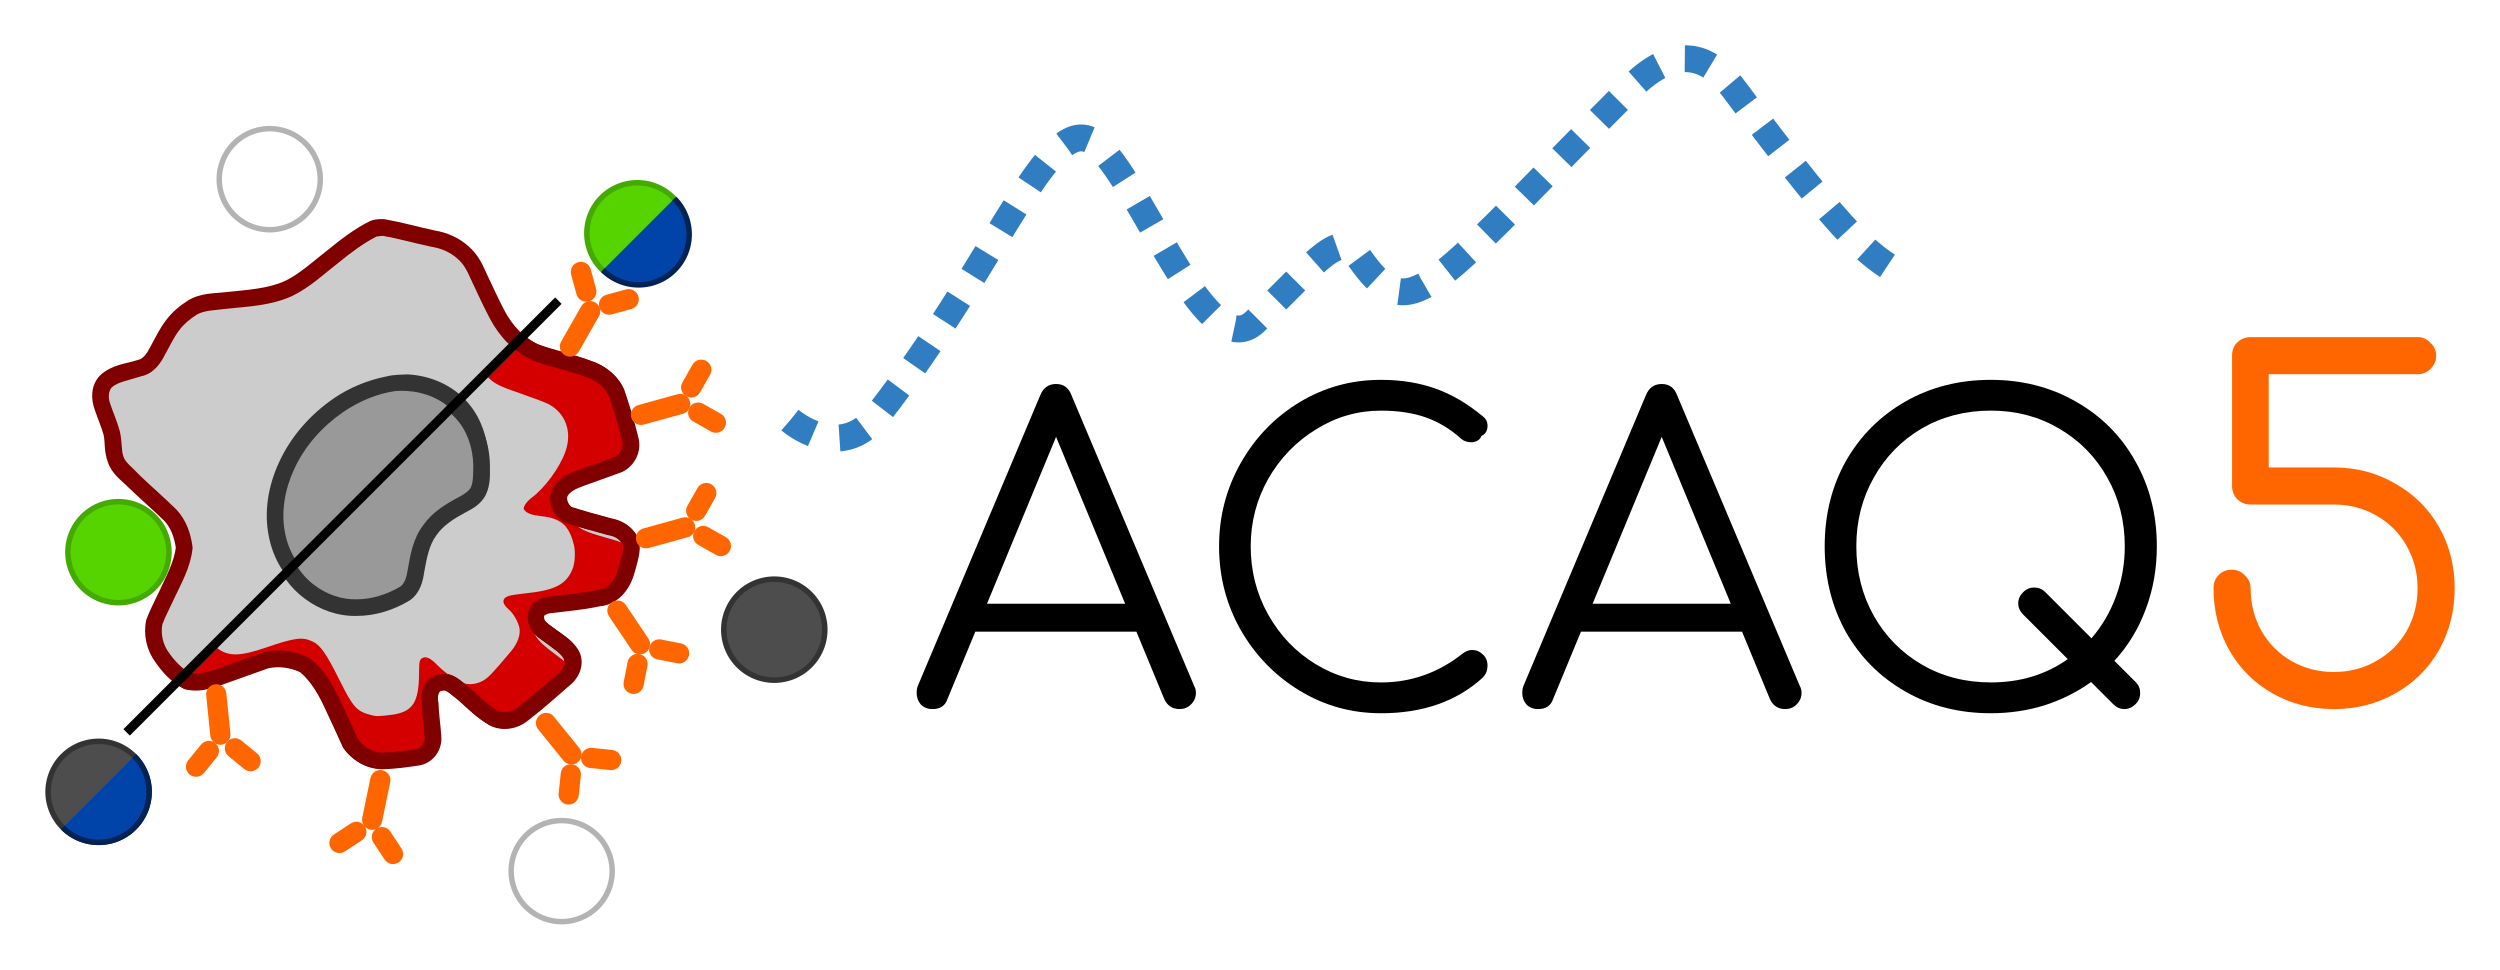 <?xml version="1.0" encoding="UTF-8" standalone="no"?>
<!-- Created with Inkscape (http://www.inkscape.org/) -->

<svg
        xmlns:dc="http://purl.org/dc/elements/1.1/"
        xmlns:cc="http://creativecommons.org/ns#"
        xmlns:rdf="http://www.w3.org/1999/02/22-rdf-syntax-ns#"
        xmlns="http://www.w3.org/2000/svg"
        xmlns:sodipodi="http://sodipodi.sourceforge.net/DTD/sodipodi-0.dtd"
        xmlns:inkscape="http://www.inkscape.org/namespaces/inkscape"
        width="275.776mm"
        height="106.968mm"
        viewBox="0 0 275.776 106.968"
        version="1.1"
        id="svg8"
        inkscape:version="0.92.4 (5da689c313, 2019-01-14)"
        sodipodi:docname="acaq5.svg">
  <defs
     id="defs2" />
  <sodipodi:namedview
     id="base"
     pagecolor="#ffffff"
     bordercolor="#666666"
     borderopacity="1.0"
     inkscape:pageopacity="0.0"
     inkscape:pageshadow="2"
     inkscape:zoom="0.35"
     inkscape:cx="612.58099"
     inkscape:cy="16.430857"
     inkscape:document-units="mm"
     inkscape:current-layer="layer1"
     showgrid="false"
     fit-margin-top="5"
     fit-margin-right="5"
     fit-margin-bottom="5"
     fit-margin-left="5"
     inkscape:window-width="1920"
     inkscape:window-height="1147"
     inkscape:window-x="3840"
     inkscape:window-y="960"
     inkscape:window-maximized="1" />
  <g
     inkscape:label="Ebene 1"
     inkscape:groupmode="layer"
     id="layer1"
     transform="translate(32.055,-84.01)">
    <g
       aria-label="ACAQ5"
       style="font-style:normal;font-variant:normal;font-weight:normal;font-stretch:normal;font-size:45.913px;line-height:1.25;font-family:Arial;-inkscape-font-specification:Arial;letter-spacing:0px;word-spacing:0px;fill:#000000;fill-opacity:1;stroke:none;stroke-width:2.46"
       id="text931-1-9">
      <path
         d="m 99.684,159.702 q 0.184,0.321 0.184,0.735 0,0.735 -0.551,1.286 -0.505,0.505 -1.24,0.505 -1.194,0 -1.699,-1.102 l -3.076,-7.438 H 75.534 l -3.076,7.438 q -0.367,1.102 -1.653,1.102 -0.781,0 -1.286,-0.505 -0.459,-0.551 -0.459,-1.286 0,-0.459 0.138,-0.781 L 82.696,127.609 q 0.505,-1.24 1.745,-1.24 1.24,0 1.699,1.24 z m -22.865,-9.091 h 15.243 l -7.622,-18.411 z"
         style="font-style:normal;font-variant:normal;font-weight:normal;font-stretch:normal;font-family:Comfortaa;-inkscape-font-specification:Comfortaa;stroke-width:2.46"
         id="path866" />
      <path
         d="m 120.281,162.687 q -4.867,0 -8.953,-2.479 -4.086,-2.479 -6.52,-6.703 -2.387,-4.224 -2.387,-9.229 0,-4.959 2.387,-9.183 2.387,-4.224 6.474,-6.703 4.086,-2.479 8.999,-2.479 3.306,0 6.015,0.964 2.709,0.964 5.234,3.076 0.505,0.367 0.505,1.056 0,0.367 -0.184,0.689 -0.184,0.275 -0.505,0.413 -0.092,0.321 -0.413,0.505 -0.321,0.184 -0.689,0.184 -0.689,0 -1.148,-0.413 -1.791,-1.607 -3.903,-2.342 -2.112,-0.735 -4.913,-0.735 -3.857,0 -7.162,2.066 -3.306,2.02 -5.28,5.464 -1.928,3.443 -1.928,7.438 0,4.086 1.928,7.53 1.928,3.443 5.234,5.464 3.306,2.02 7.208,2.02 5.005,0 9.045,-3.214 0.505,-0.367 1.01,-0.367 0.689,0 1.194,0.505 0.505,0.459 0.505,1.24 0,0.735 -0.505,1.286 -4.316,3.949 -11.249,3.949 z"
         style="font-style:normal;font-variant:normal;font-weight:normal;font-stretch:normal;font-family:Comfortaa;-inkscape-font-specification:Comfortaa;stroke-width:2.46"
         id="path868" />
      <path
         d="m 166.492,159.702 q 0.184,0.321 0.184,0.735 0,0.735 -0.551,1.286 -0.505,0.505 -1.24,0.505 -1.194,0 -1.699,-1.102 l -3.076,-7.438 h -17.768 l -3.076,7.438 q -0.367,1.102 -1.653,1.102 -0.781,0 -1.286,-0.505 -0.459,-0.551 -0.459,-1.286 0,-0.459 0.138,-0.781 l 13.498,-32.047 q 0.505,-1.24 1.745,-1.24 1.24,0 1.699,1.24 z m -22.865,-9.091 h 15.243 l -7.622,-18.411 z"
         style="font-style:normal;font-variant:normal;font-weight:normal;font-stretch:normal;font-family:Comfortaa;-inkscape-font-specification:Comfortaa;stroke-width:2.46"
         id="path870" />
      <path
         d="m 203.525,159.243 q 0.505,0.505 0.505,1.194 0,0.735 -0.505,1.24 -0.551,0.551 -1.24,0.551 -0.689,0 -1.24,-0.551 l -2.433,-2.433 q -2.296,1.653 -5.142,2.571 -2.801,0.872 -5.923,0.872 -5.234,0 -9.412,-2.387 -4.178,-2.387 -6.566,-6.566 -2.342,-4.224 -2.342,-9.458 0,-5.234 2.342,-9.412 2.387,-4.178 6.566,-6.566 4.178,-2.387 9.412,-2.387 5.188,0 9.366,2.387 4.224,2.387 6.566,6.566 2.387,4.178 2.387,9.412 0,3.719 -1.24,6.979 -1.194,3.214 -3.443,5.647 z m -15.978,0.046 q 4.867,0 8.494,-2.571 l -4.913,-4.913 q -0.551,-0.551 -0.551,-1.24 0,-0.689 0.551,-1.24 0.505,-0.505 1.194,-0.505 0.735,0 1.24,0.505 l 5.096,5.096 q 1.745,-2.02 2.709,-4.637 0.964,-2.617 0.964,-5.51 0,-4.178 -1.928,-7.576 -1.928,-3.443 -5.326,-5.418 -3.352,-1.974 -7.53,-1.974 -4.224,0 -7.622,1.974 -3.352,1.974 -5.28,5.418 -1.928,3.398 -1.928,7.576 0,4.224 1.928,7.668 1.928,3.398 5.28,5.372 3.398,1.974 7.622,1.974 z"
         style="font-style:normal;font-variant:normal;font-weight:normal;font-stretch:normal;font-family:Comfortaa;-inkscape-font-specification:Comfortaa;stroke-width:2.46"
         id="path872" />
      <path
         d="m 225.394,162.228 q -3.726,0 -6.769,-1.732 -3.043,-1.732 -4.775,-4.775 -1.732,-3.096 -1.732,-6.821 0,-0.892 0.577,-1.469 0.577,-0.577 1.417,-0.577 0.892,0 1.469,0.63 0.63,0.577 0.63,1.417 0,2.571 1.207,4.723 1.207,2.099 3.306,3.306 2.099,1.207 4.67,1.207 2.571,0 4.67,-1.207 2.151,-1.207 3.358,-3.306 1.207,-2.151 1.207,-4.723 0,-2.571 -1.207,-4.67 -1.207,-2.151 -3.358,-3.358 -2.099,-1.207 -4.67,-1.207 h -9.183 q -0.84,0 -1.469,-0.577 -0.577,-0.63 -0.577,-1.469 v -14.377 q 0,-0.892 0.577,-1.469 0.63,-0.577 1.469,-0.577 h 18.418 q 0.84,0 1.417,0.63 0.63,0.577 0.63,1.417 0,0.84 -0.63,1.469 -0.577,0.577 -1.417,0.577 h -16.424 v 10.285 h 7.189 q 3.726,0 6.769,1.784 3.096,1.732 4.827,4.775 1.732,3.043 1.732,6.769 0,3.726 -1.732,6.821 -1.732,3.043 -4.827,4.775 -3.043,1.732 -6.769,1.732 z"
         style="font-size:52.472px;fill:#ff6600;stroke-width:2.46"
         id="path874" />
    </g>
    <path
       style="fill:none;stroke:#307dc1;stroke-width:2.959;stroke-linecap:butt;stroke-linejoin:miter;stroke-miterlimit:4;stroke-dasharray:2.959, 2.959;stroke-dashoffset:0;stroke-opacity:1"
       d="m 55.105,130.369 c 0,0 5.473,4.766 9.611,-0.516 14.022,-17.898 19.251,-34.893 24.471,-29.673 5.22,5.22 12.068,24.453 17.288,19.233 l 2.61,-2.61 2.61,-2.61 c 5.22,-5.22 5.22,-2.61 7.528,0 4.891,5.53 8.131,2e-5 29.011,-20.88 4.219,-3.923 7.749,-3.727 10.886,0.39 13.298,17.736 15.186,18.73 19.46,21.016"
       id="path1012-8-3"
       inkscape:connector-curvature="0"
       sodipodi:nodetypes="cscccscccc" />
    <g
       id="g1568"
       transform="translate(-31.317,-251.263)">
      <g
         id="g1106-0"
         transform="translate(-65.023,-119.485)">
        <path
           style="fill:#cccccc;fill-opacity:1;stroke:none;stroke-width:1.833;stroke-miterlimit:4;stroke-dasharray:none;stroke-dashoffset:0;stroke-opacity:1"
           d="m 105.495,479.752 c -1.608,0.802 -3.035,1.906 -4.424,3.034 -1.606,1.237 -3.094,2.668 -4.932,3.566 -2.143,0.98 -4.537,1.074 -6.843,1.321 -1.279,0.167 -2.655,0.105 -3.799,0.794 -0.821,0.529 -1.588,1.157 -2.171,1.949 -0.671,0.87 -1.12,1.88 -1.661,2.831 -0.426,0.841 -0.997,1.689 -1.987,1.894 -1.261,0.434 -2.719,0.53 -3.735,1.483 -0.69,0.753 -0.688,1.881 -0.351,2.792 0.325,0.969 0.748,1.906 1.017,2.892 0.228,0.965 0.082,1.995 0.443,2.929 0.35,1.021 1.303,1.618 2.004,2.379 1.325,1.281 2.73,2.481 4.043,3.773 0.904,0.969 1.352,2.273 1.514,3.569 -0.205,1.89 -1.182,3.558 -1.961,5.255 -0.446,0.98 -0.969,1.925 -1.346,2.935 -0.284,1.349 0.045,2.809 0.868,3.914 0.717,1.023 1.577,2 2.712,2.565 1.418,0.317 2.814,-0.251 4.128,-0.721 1.514,-0.54 3.027,-1.08 4.541,-1.62 1.433,-0.315 2.959,-0.105 4.274,0.537 1.556,1.24 2.498,3.046 3.296,4.828 0.609,1.294 1.205,2.595 1.793,3.898 0.814,1.121 2.153,1.893 3.558,1.847 1.283,-0.037 2.557,-0.219 3.825,-0.408 1.011,-0.195 1.741,-1.245 1.641,-2.26 -0.068,-1.209 -0.278,-2.406 -0.304,-3.617 -0.241,-0.955 0.077,-2.226 1.212,-2.361 0.975,-0.217 1.692,0.651 2.403,1.166 1.122,0.976 2.167,2.071 3.479,2.799 1.033,0.469 2.29,0.207 3.143,-0.508 1.616,-1.224 3.108,-2.598 4.646,-3.916 0.77,-0.646 1.249,-1.844 0.619,-2.745 -0.516,-0.775 -1.345,-1.267 -2.077,-1.818 -0.698,-0.545 -1.709,-1.045 -1.769,-2.042 -0.143,-0.987 0.843,-1.475 1.68,-1.513 1.759,-0.214 3.533,-0.346 5.264,-0.741 0.987,-0.075 1.825,-0.663 2.36,-1.479 0.569,-0.824 0.76,-1.817 1.025,-2.763 0.194,-0.799 0.429,-1.755 -0.146,-2.456 -0.479,-0.63 -1.231,-1.009 -2.003,-1.131 -1.55,-0.422 -3.102,-0.839 -4.632,-1.332 -0.786,-0.485 -1.29,-1.539 -0.931,-2.434 0.417,-0.883 1.375,-1.292 2.241,-1.604 1.435,-0.514 2.868,-1.036 4.302,-1.553 0.968,-0.492 1.54,-1.673 1.257,-2.732 -0.423,-1.76 -0.954,-3.493 -1.536,-5.207 -0.575,-1.247 -1.744,-2.143 -3.035,-2.556 -1.888,-0.712 -3.88,-1.103 -5.774,-1.79 -1.872,-0.806 -3.315,-2.39 -4.247,-4.176 -0.75,-1.431 -1.418,-2.904 -2.107,-4.366 -0.379,-0.899 -0.865,-1.776 -1.609,-2.426 -0.928,-0.856 -2.132,-1.379 -3.374,-1.574 -2.032,-0.432 -3.421,-0.865 -5.466,-1.23 -0.359,0.007 -0.714,0.078 -1.068,0.127 z"
           id="path835-9-0-2-9"
           inkscape:connector-curvature="0"
           sodipodi:nodetypes="cssssssssssssssssssssssssssssssssssssssssssssssscssssscc" />
        <path
           style="color:#000000;font-style:normal;font-variant:normal;font-weight:normal;font-stretch:normal;font-size:medium;line-height:normal;font-family:sans-serif;font-variant-ligatures:normal;font-variant-position:normal;font-variant-caps:normal;font-variant-numeric:normal;font-variant-alternates:normal;font-feature-settings:normal;text-indent:0;text-align:start;text-decoration:none;text-decoration-line:none;text-decoration-style:solid;text-decoration-color:#000000;letter-spacing:normal;word-spacing:normal;text-transform:none;writing-mode:lr-tb;direction:ltr;text-orientation:mixed;dominant-baseline:auto;baseline-shift:baseline;text-anchor:start;white-space:normal;shape-padding:0;clip-rule:nonzero;display:inline;overflow:visible;visibility:visible;opacity:1;isolation:auto;mix-blend-mode:normal;color-interpolation:sRGB;color-interpolation-filters:linearRGB;solid-color:#000000;solid-opacity:1;vector-effect:none;fill:#800000;fill-opacity:1;fill-rule:nonzero;stroke:none;stroke-width:1.833;stroke-linecap:butt;stroke-linejoin:miter;stroke-miterlimit:4;stroke-dasharray:none;stroke-dashoffset:0;stroke-opacity:1;color-rendering:auto;image-rendering:auto;shape-rendering:auto;text-rendering:auto;enable-background:accumulate"
           d="m 105.088,479.152 c -1.715,0.856 -3.193,2.005 -4.594,3.143 -1.648,1.272 -3.09,2.635 -4.748,3.447 -1.925,0.876 -4.203,0.989 -6.547,1.24 h -0.01 l -0.012,0.002 c -1.166,0.152 -2.709,0.049 -4.152,0.918 l -0.012,0.008 -0.012,0.008 c -0.879,0.566 -1.734,1.261 -2.406,2.172 -0.754,0.982 -1.216,2.03 -1.725,2.926 l -0.012,0.019 -0.01,0.019 c -0.389,0.768 -0.789,1.293 -1.355,1.41 l -0.057,0.012 -0.055,0.019 c -1.094,0.377 -2.752,0.449 -4.064,1.68 l -0.025,0.023 -0.023,0.027 c -0.998,1.089 -0.956,2.587 -0.533,3.729 0.341,1.009 0.743,1.919 0.984,2.799 0.17,0.733 0.016,1.806 0.477,3.016 0.484,1.387 1.607,2.058 2.188,2.688 l 0.018,0.019 0.018,0.018 c 1.344,1.299 2.736,2.491 4.012,3.744 0.7,0.752 1.086,1.819 1.244,2.938 -0.201,1.602 -1.066,3.156 -1.855,4.875 v 0.002 h -0.002 c -0.426,0.936 -0.961,1.899 -1.369,2.994 l -0.023,0.065 -0.016,0.068 c -0.341,1.617 0.048,3.322 1.029,4.643 0.755,1.075 1.7,2.176 3.039,2.844 l 0.1,0.051 0.109,0.023 c 1.771,0.395 3.348,-0.293 4.635,-0.752 1.486,-0.53 2.971,-1.06 4.457,-1.59 1.173,-0.252 2.441,-0.077 3.545,0.436 1.315,1.082 2.196,2.697 2.965,4.412 l 0.004,0.008 0.004,0.006 c 0.606,1.289 1.2,2.586 1.787,3.887 l 0.039,0.086 0.055,0.074 c 0.977,1.345 2.57,2.282 4.33,2.225 1.351,-0.039 2.66,-0.228 3.93,-0.418 l 0.019,-0.002 0.019,-0.004 c 1.529,-0.295 2.524,-1.738 2.377,-3.246 -0.073,-1.266 -0.275,-2.443 -0.299,-3.551 l -0.002,-0.104 -0.025,-0.102 c -0.073,-0.291 -0.049,-0.681 0.047,-0.908 0.096,-0.227 0.142,-0.289 0.385,-0.318 l 0.047,-0.006 0.045,-0.01 c 0.188,-0.042 0.314,-0.005 0.6,0.182 0.286,0.186 0.631,0.517 1.066,0.832 1.06,0.929 2.126,2.057 3.572,2.859 l 0.031,0.018 0.033,0.014 c 1.405,0.638 3.003,0.289 4.111,-0.641 1.647,-1.251 3.141,-2.627 4.65,-3.92 0.524,-0.442 0.93,-1.034 1.123,-1.729 0.193,-0.693 0.138,-1.533 -0.342,-2.227 -0.664,-0.992 -1.595,-1.522 -2.268,-2.027 l -0.006,-0.004 c -0.409,-0.319 -0.81,-0.568 -1.064,-0.801 -0.256,-0.234 -0.336,-0.37 -0.348,-0.57 l -0.002,-0.039 -0.006,-0.037 c -0.026,-0.176 -0.021,-0.146 0.115,-0.248 0.136,-0.102 0.442,-0.207 0.699,-0.219 h 0.035 l 0.033,-0.006 c 1.686,-0.206 3.448,-0.345 5.223,-0.736 5.3e-4,-5e-5 10e-4,5e-5 0.002,0 1.304,-0.1 2.382,-0.872 3.047,-1.881 0.705,-1.026 0.9,-2.133 1.15,-3.025 l 0.004,-0.016 0.004,-0.016 c 0.097,-0.399 0.226,-0.895 0.24,-1.459 0.015,-0.56 -0.116,-1.23 -0.564,-1.783 -0.651,-0.845 -1.609,-1.315 -2.572,-1.467 l 0.098,0.021 c -1.491,-0.406 -2.966,-0.809 -4.41,-1.268 -0.399,-0.273 -0.661,-0.865 -0.531,-1.244 0.243,-0.476 0.876,-0.819 1.688,-1.111 1.438,-0.515 2.872,-1.038 4.305,-1.555 l 0.053,-0.019 0.051,-0.025 c 1.365,-0.694 2.134,-2.263 1.729,-3.783 -0.431,-1.789 -0.969,-3.543 -1.555,-5.268 l -0.016,-0.045 -0.019,-0.043 c -0.701,-1.52 -2.077,-2.557 -3.578,-3.039 -1.958,-0.734 -3.926,-1.129 -5.711,-1.771 -1.624,-0.702 -2.934,-2.117 -3.787,-3.752 l -0.002,-0.002 c -0.734,-1.4 -1.395,-2.86 -2.088,-4.33 l 0.014,0.035 c -0.404,-0.958 -0.947,-1.964 -1.846,-2.752 -1.08,-0.992 -2.443,-1.578 -3.838,-1.797 l 0.047,0.008 c -1.993,-0.424 -3.396,-0.861 -5.494,-1.234 l -0.092,-0.018 -0.092,0.004 c -0.568,-0.016 -1.095,0.049 -1.455,0.222 z m 1.426,1.619 c 1.928,0.351 3.297,0.768 5.326,1.199 l 0.023,0.006 0.025,0.004 c 1.084,0.17 2.12,0.627 2.895,1.342 l 0.01,0.008 0.01,0.008 c 0.585,0.511 1.014,1.254 1.367,2.092 l 0.008,0.018 0.008,0.018 c 0.685,1.453 1.356,2.938 2.123,4.4 1.008,1.931 2.582,3.681 4.697,4.592 l 0.023,0.01 0.025,0.01 c 1.983,0.719 3.972,1.111 5.764,1.787 l 0.021,0.008 0.023,0.008 c 1.07,0.342 2.017,1.089 2.469,2.049 0.567,1.673 1.082,3.355 1.49,5.055 l 0.004,0.012 0.002,0.01 c 0.159,0.593 -0.214,1.372 -0.777,1.668 -1.405,0.507 -2.804,1.018 -4.205,1.52 h -0.002 c -0.902,0.325 -2.158,0.8 -2.76,2.074 l -0.01,0.025 -0.012,0.023 c -0.563,1.401 0.158,2.852 1.301,3.557 l 0.094,0.059 0.105,0.033 c 1.558,0.502 3.124,0.922 4.672,1.344 l 0.049,0.014 0.051,0.008 c 0.574,0.09 1.11,0.376 1.416,0.779 l 0.01,0.014 0.012,0.014 c 0.119,0.145 0.16,0.296 0.152,0.586 -0.007,0.284 -0.09,0.661 -0.186,1.053 -0.278,0.991 -0.467,1.863 -0.893,2.479 l -0.006,0.008 -0.006,0.01 c -0.404,0.616 -1,1.018 -1.664,1.068 l -0.066,0.004 -0.066,0.016 c -1.642,0.375 -3.384,0.507 -5.172,0.725 l 0.068,-0.006 c -0.58,0.026 -1.184,0.184 -1.715,0.582 -0.519,0.39 -0.915,1.138 -0.822,1.93 0.06,0.779 0.494,1.388 0.926,1.783 0.439,0.401 0.891,0.674 1.178,0.898 l 0.006,0.004 0.008,0.004 c 0.788,0.594 1.5,1.048 1.865,1.596 l 0.006,0.008 0.006,0.01 c 0.143,0.205 0.163,0.408 0.082,0.697 -0.081,0.289 -0.296,0.616 -0.539,0.82 l -0.004,0.002 -0.004,0.004 c -1.555,1.332 -3.034,2.692 -4.604,3.881 l -0.018,0.014 -0.018,0.016 c -0.59,0.495 -1.488,0.662 -2.146,0.377 -1.135,-0.64 -2.133,-1.656 -3.285,-2.658 l -0.031,-0.027 -0.033,-0.023 c -0.276,-0.2 -0.645,-0.561 -1.139,-0.883 -0.483,-0.315 -1.183,-0.584 -1.949,-0.434 -0.87,0.122 -1.537,0.741 -1.818,1.41 -0.287,0.681 -0.302,1.405 -0.135,2.068 l -0.027,-0.205 c 0.028,1.304 0.241,2.512 0.305,3.648 l 0.002,0.019 0.002,0.021 c 0.051,0.518 -0.407,1.166 -0.896,1.266 -1.253,0.187 -2.48,0.36 -3.684,0.395 h -0.002 -0.002 c -1.038,0.034 -2.102,-0.563 -2.756,-1.441 -0.568,-1.257 -1.141,-2.512 -1.729,-3.762 l -0.006,-0.01 c -0.813,-1.814 -1.805,-3.765 -3.557,-5.16 l -0.078,-0.062 -0.09,-0.045 c -1.495,-0.73 -3.223,-0.97 -4.873,-0.607 l -0.057,0.012 -0.055,0.019 c -1.514,0.54 -3.027,1.081 -4.541,1.621 -1.292,0.461 -2.457,0.864 -3.494,0.684 -0.881,-0.469 -1.634,-1.26 -2.287,-2.191 l -0.008,-0.015 -0.008,-0.01 c -0.652,-0.875 -0.917,-2.062 -0.707,-3.129 0.344,-0.898 0.831,-1.797 1.283,-2.791 l 0.002,-0.002 c 0.753,-1.639 1.805,-3.393 2.037,-5.535 l 0.012,-0.107 -0.014,-0.105 c -0.179,-1.427 -0.673,-2.922 -1.754,-4.08 l -0.012,-0.014 -0.014,-0.014 c -1.335,-1.315 -2.732,-2.509 -4.023,-3.756 -0.814,-0.879 -1.582,-1.402 -1.801,-2.041 l -0.006,-0.016 -0.006,-0.018 c -0.249,-0.645 -0.122,-1.616 -0.404,-2.809 l -0.004,-0.016 -0.004,-0.014 c -0.294,-1.08 -0.728,-2.033 -1.033,-2.943 l -0.004,-0.014 -0.006,-0.014 c -0.247,-0.667 -0.206,-1.401 0.154,-1.822 0.703,-0.634 1.9,-0.784 3.26,-1.236 1.412,-0.292 2.154,-1.463 2.617,-2.377 l -0.02,0.037 c 0.57,-1.004 1.006,-1.969 1.588,-2.725 l 0.008,-0.008 0.006,-0.008 c 0.49,-0.665 1.16,-1.223 1.916,-1.711 0.84,-0.5 2.036,-0.486 3.412,-0.664 l 0.021,-0.002 c 2.259,-0.241 4.756,-0.322 7.105,-1.396 l 0.01,-0.006 0.012,-0.006 c 2.008,-0.981 3.536,-2.467 5.088,-3.662 l 0.01,-0.008 0.01,-0.008 c 1.347,-1.095 2.699,-2.115 4.162,-2.861 0.263,-0.039 0.508,-0.074 0.701,-0.084 z"
           id="path835-0-1-6"
           inkscape:connector-curvature="0"
           sodipodi:nodetypes="cccccccccccccccccccccccccccccccccccccccccccccccccccccccccccccccccccccccccccccccccccccccccccccccccccccccccccccccccccccccccccccccccccccccccccccccccccccccccccccccccccccccccccccccccccccccccccccccccccccccccccccccccccccccccccccccccccccccccccccccc" />
        <path
           style="fill:#999999;fill-opacity:1;stroke:none;stroke-width:1.833;stroke-miterlimit:4;stroke-dasharray:none;stroke-dashoffset:0;stroke-opacity:1"
           d="m 107.733,496.627 c -2.228,0.309 -4.349,1.218 -6.2,2.48 -2.449,1.686 -4.501,3.986 -5.735,6.704 -1.093,2.36 -1.576,5.056 -1.046,7.625 0.423,2.188 1.629,4.248 3.442,5.569 1.475,1.111 3.311,1.772 5.168,1.723 1.892,0.004 3.754,-0.602 5.367,-1.573 0.783,-0.567 1.042,-1.556 1.172,-2.464 0.281,-1.567 0.552,-3.224 1.546,-4.523 0.869,-1.234 2.189,-2.049 3.499,-2.748 0.7,-0.364 1.436,-0.777 1.816,-1.502 0.434,-0.892 0.358,-1.938 0.371,-2.905 -0.046,-2.093 -0.742,-4.226 -2.192,-5.771 -1.483,-1.625 -3.667,-2.504 -5.842,-2.62 -0.454,-0.038 -0.91,-0.011 -1.365,0.004 z"
           id="path838-0-2-0"
           inkscape:connector-curvature="0"
           sodipodi:nodetypes="cscscscsc" />
        <path
           style="color:#000000;font-style:normal;font-variant:normal;font-weight:normal;font-stretch:normal;font-size:medium;line-height:normal;font-family:sans-serif;font-variant-ligatures:normal;font-variant-position:normal;font-variant-caps:normal;font-variant-numeric:normal;font-variant-alternates:normal;font-feature-settings:normal;text-indent:0;text-align:start;text-decoration:none;text-decoration-line:none;text-decoration-style:solid;text-decoration-color:#000000;letter-spacing:normal;word-spacing:normal;text-transform:none;writing-mode:lr-tb;direction:ltr;text-orientation:mixed;dominant-baseline:auto;baseline-shift:baseline;text-anchor:start;white-space:normal;shape-padding:0;clip-rule:nonzero;display:inline;overflow:visible;visibility:visible;opacity:1;isolation:auto;mix-blend-mode:normal;color-interpolation:sRGB;color-interpolation-filters:linearRGB;solid-color:#000000;solid-opacity:1;vector-effect:none;fill:#333333;fill-opacity:1;fill-rule:nonzero;stroke:none;stroke-width:1.833;stroke-linecap:butt;stroke-linejoin:miter;stroke-miterlimit:4;stroke-dasharray:none;stroke-dashoffset:0;stroke-opacity:1;color-rendering:auto;image-rendering:auto;shape-rendering:auto;text-rendering:auto;enable-background:accumulate"
           d="m 109.248,496.055 c -0.736,0.033 -1.554,0.028 -2.338,0.227 -2.088,0.42 -4.072,1.236 -5.801,2.414 v 0.002 l -0.002,0.002 c -2.571,1.769 -4.735,4.187 -6.047,7.072 -6.1e-4,10e-4 -10e-4,0.003 -0.002,0.004 -1.159,2.505 -1.687,5.386 -1.111,8.184 0.464,2.397 1.778,4.652 3.795,6.125 1.623,1.222 3.642,1.956 5.725,1.904 2.084,10e-4 4.096,-0.659 5.828,-1.701 l 0.033,-0.021 0.031,-0.021 c 1.115,-0.808 1.401,-2.093 1.541,-3.078 l -0.006,0.033 c 0.283,-1.577 0.559,-3.064 1.373,-4.127 l 0.01,-0.016 0.012,-0.014 c 0.725,-1.03 1.9,-1.785 3.172,-2.463 l 0.008,-0.004 c 0.718,-0.373 1.659,-0.859 2.197,-1.885 l 0.006,-0.014 0.006,-0.012 c 0.575,-1.183 0.45,-2.383 0.463,-3.293 l 0.002,-0.018 -0.002,-0.016 c -0.05,-2.28 -0.801,-4.628 -2.436,-6.373 -1.672,-1.829 -4.073,-2.783 -6.457,-2.912 z m -0.133,1.826 0.014,0.002 h 0.014 c 1.962,0.104 3.922,0.906 5.215,2.322 l 0.004,0.006 0.004,0.004 c 1.259,1.342 1.897,3.254 1.941,5.154 -0.013,1.007 0.008,1.886 -0.275,2.48 -0.224,0.416 -0.741,0.753 -1.416,1.104 l -0.004,0.004 -0.004,0.002 c -1.34,0.714 -2.792,1.589 -3.803,3.014 -1.165,1.53 -1.434,3.35 -1.713,4.902 l -0.004,0.018 -0.002,0.016 c -0.117,0.823 -0.352,1.506 -0.795,1.836 -1.477,0.877 -3.16,1.418 -4.834,1.414 h -0.014 -0.014 c -1.623,0.043 -3.27,-0.543 -4.592,-1.539 l -0.006,-0.004 -0.006,-0.004 c -1.602,-1.168 -2.7,-3.029 -3.082,-5.004 v -0.006 l -0.002,-0.004 c -0.482,-2.337 -0.044,-4.843 0.98,-7.055 l 0.002,-0.004 v -0.004 c 1.156,-2.545 3.094,-4.724 5.418,-6.324 l 0.004,-0.002 c 1.743,-1.187 3.726,-2.03 5.779,-2.32 0.44,-0.015 0.843,-0.037 1.189,-0.008 z"
           id="path838-0-5-7-6"
           inkscape:connector-curvature="0"
           sodipodi:nodetypes="cccccccccccccccccccccccccccccccccccccccccccccccccccccccccccccc" />
      </g>
      <path
         style="fill:#d40000;fill-opacity:1;stroke:none;stroke-width:0.902;stroke-miterlimit:4;stroke-dasharray:none;stroke-dashoffset:0;stroke-opacity:1"
         d="m 213.07,1409.449 -12.746,12.746 c 2.733,2.779 4.868,3.795 14.082,6.969 4.728,1.628 9.634,3.483 10.904,4.125 7.285,3.675 10.198,11.577 7.297,19.795 -2.38,6.741 -8.543,15.181 -14.076,19.277 -1.065,0.788 -2.307,2.113 -2.762,2.947 -0.722,1.325 -0.738,1.621 -0.139,2.344 1.018,1.228 3.216,2.004 6.674,2.356 8.404,0.855 11.879,3.9 13.824,12.117 0.7,2.959 0.404,7.593 -0.645,10.082 -2.685,6.372 -7.392,8.742 -19.885,10.008 -2.758,0.28 -5.715,0.738 -6.57,1.02 -3.031,0.995 -2.999,3.165 0.084,5.756 1.785,1.5 3.889,5.208 4.342,7.652 0.51,2.752 -0.816,6.427 -3.451,9.56 -7.893,9.387 -9.429,11.002 -11.746,12.33 -3.041,1.744 -6.617,1.912 -9.811,0.463 -2.229,-1.011 -7.037,-4.673 -9.381,-7.143 -2.32,-2.446 -4.237,-3.444 -5.613,-2.92 -1.577,0.6 -1.786,1.316 -1.797,6.172 -0.03,12.816 -2.66,16.637 -12.203,17.73 -5.177,0.593 -5.604,0.586 -8.346,-0.154 -5.435,-1.466 -7.08,-3.352 -12.568,-14.406 -5.322,-10.72 -7.892,-14.456 -10.957,-15.94 -4.438,-2.148 -7.394,-1.785 -19.717,2.418 -10.695,3.648 -15.605,3.83 -20.273,0.174 l -13.879,13.879 c 2.955,1.589 6.365,0.529 21.307,-4.844 12.716,-4.573 16.312,-5.228 22.283,-4.053 10.5,2.066 15.232,7.258 24.021,26.361 2.579,5.607 5.087,10.862 5.574,11.68 1.031,1.731 3.889,3.825 6.477,4.748 v 0 c 2.363,0.848 3.857,0.841 11.605,-0.043 9.909,-1.13 10.307,-1.62 9.303,-11.459 -0.949,-9.299 -0.896,-13.85 0.189,-16.238 2.153,-4.741 7.921,-6.759 12.881,-4.508 2.417,1.097 4.267,2.514 10.703,8.199 6.755,5.967 8.563,7.074 11.572,7.074 1.926,0 2.923,-0.307 4.574,-1.402 2.559,-1.698 7.928,-6.133 15.102,-12.477 4.361,-3.857 5.406,-5.037 5.66,-6.391 0.414,-2.209 -0.586,-3.441 -6.152,-7.578 -7.389,-5.492 -8.978,-7.334 -9.609,-11.139 -0.648,-3.9 1.34,-7.423 5.312,-9.424 0.866,-0.436 5.055,-1.183 9.789,-1.744 7.087,-0.841 12.548,-1.69 16.98,-2.639 1.535,-0.329 4.333,-2.933 5.402,-5.029 1.364,-2.674 3.322,-9.807 3.322,-12.101 0,-3.429 -1.375,-4.284 -11.301,-7.024 -13.598,-3.753 -11.381,-5.708 -13.742,-8.334 -4.129,-4.592 -7.102,-9.151 -3.227,-13.266 2.322,-2.465 5.866,-2.638 16.268,-6.408 10.627,-3.852 11.137,-5.794 11.822,-8.523 0.34,-1.354 -1.252,-7.89 -4.156,-17.072 -3.189,-10.083 -4.947,-11.348 -23.275,-16.746 -5.862,-1.726 -11.342,-3.486 -12.178,-3.91 -2.064,-1.048 -4.742,-2.974 -7.15,-5.064 z"
         transform="scale(0.265)"
         id="path860-2"
         inkscape:connector-curvature="0" />
      <path
         inkscape:connector-curvature="0"
         style="color:#000000;font-style:normal;font-variant:normal;font-weight:normal;font-stretch:normal;font-size:medium;line-height:normal;font-family:sans-serif;font-variant-ligatures:normal;font-variant-position:normal;font-variant-caps:normal;font-variant-numeric:normal;font-variant-alternates:normal;font-feature-settings:normal;text-indent:0;text-align:start;text-decoration:none;text-decoration-line:none;text-decoration-style:solid;text-decoration-color:#000000;letter-spacing:normal;word-spacing:normal;text-transform:none;writing-mode:lr-tb;direction:ltr;text-orientation:mixed;dominant-baseline:auto;baseline-shift:baseline;text-anchor:start;white-space:normal;shape-padding:0;clip-rule:nonzero;display:inline;overflow:visible;visibility:visible;opacity:1;isolation:auto;mix-blend-mode:normal;color-interpolation:sRGB;color-interpolation-filters:linearRGB;solid-color:#000000;solid-opacity:1;vector-effect:none;fill:#800000;fill-opacity:1;fill-rule:nonzero;stroke:none;stroke-width:1.833;stroke-linecap:butt;stroke-linejoin:miter;stroke-miterlimit:4;stroke-dasharray:none;stroke-dashoffset:0;stroke-opacity:1;color-rendering:auto;image-rendering:auto;shape-rendering:auto;text-rendering:auto;enable-background:accumulate"
         d="m 57.053,372.239 -1.301,1.301 c 0.686,0.614 1.464,1.134 2.336,1.509 l 0.023,0.01 0.026,0.01 c 1.983,0.72 3.971,1.111 5.763,1.787 l 0.021,0.008 0.024,0.008 c 1.07,0.342 2.017,1.089 2.469,2.049 0.567,1.673 1.082,3.355 1.49,5.054 l 0.004,0.012 0.002,0.01 c 0.159,0.593 -0.214,1.372 -0.777,1.668 -1.405,0.507 -2.804,1.017 -4.205,1.519 h -0.002 c -0.902,0.325 -2.158,0.8 -2.76,2.074 l -0.01,0.025 -0.011,0.024 c -0.563,1.401 0.158,2.852 1.301,3.556 l 0.094,0.058 0.105,0.034 c 1.558,0.502 3.124,0.922 4.672,1.344 l 0.049,0.014 0.051,0.008 c 0.574,0.09 1.11,0.376 1.416,0.779 l 0.01,0.014 0.012,0.013 c 0.119,0.145 0.159,0.297 0.152,0.586 -0.007,0.284 -0.09,0.661 -0.186,1.053 -0.278,0.991 -0.467,1.863 -0.892,2.478 l -0.006,0.008 -0.006,0.01 c -0.404,0.616 -1,1.018 -1.664,1.069 l -0.066,0.004 -0.067,0.016 c -1.634,0.373 -3.367,0.505 -5.145,0.721 -0.567,0.032 -1.155,0.19 -1.673,0.579 -0.519,0.39 -0.915,1.139 -0.822,1.93 0.06,0.779 0.494,1.388 0.926,1.783 0.439,0.401 0.891,0.674 1.178,0.899 l 0.006,0.004 0.008,0.004 c 0.788,0.594 1.5,1.048 1.865,1.596 l 0.006,0.008 0.006,0.01 c 0.143,0.205 0.163,0.408 0.082,0.697 -0.081,0.289 -0.296,0.617 -0.539,0.821 l -0.004,0.002 -0.004,0.004 c -1.555,1.332 -3.034,2.692 -4.603,3.881 l -0.018,0.014 -0.018,0.015 c -0.59,0.495 -1.488,0.662 -2.147,0.377 -1.135,-0.64 -2.133,-1.655 -3.285,-2.658 l -0.031,-0.028 -0.034,-0.023 c -0.276,-0.2 -0.644,-0.56 -1.138,-0.883 -0.483,-0.315 -1.183,-0.584 -1.949,-0.434 -0.87,0.122 -1.537,0.741 -1.818,1.41 -0.271,0.643 -0.297,1.324 -0.158,1.957 0.036,1.268 0.239,2.445 0.301,3.554 l 0.002,0.02 0.002,0.022 c 0.051,0.518 -0.407,1.166 -0.897,1.266 -1.253,0.187 -2.48,0.36 -3.683,0.394 h -0.002 -0.002 c -1.038,0.034 -2.102,-0.563 -2.756,-1.441 -0.568,-1.257 -1.141,-2.512 -1.729,-3.762 l -0.006,-0.01 c -0.813,-1.814 -1.805,-3.765 -3.556,-5.16 l -0.079,-0.062 -0.09,-0.045 c -1.495,-0.73 -3.223,-0.97 -4.873,-0.607 l -0.057,0.011 -0.055,0.02 c -1.514,0.54 -3.027,1.081 -4.541,1.621 -1.292,0.461 -2.457,0.865 -3.494,0.684 -0.116,-0.062 -0.23,-0.13 -0.342,-0.203 l -1.336,1.336 c 0.292,0.217 0.605,0.414 0.944,0.583 l 0.099,0.051 0.11,0.024 c 1.771,0.395 3.348,-0.293 4.635,-0.752 1.486,-0.53 2.971,-1.06 4.457,-1.59 1.173,-0.252 2.442,-0.077 3.545,0.436 1.315,1.082 2.196,2.697 2.965,4.412 l 0.004,0.008 0.004,0.006 c 0.606,1.289 1.2,2.586 1.787,3.887 l 0.039,0.086 0.055,0.074 c 0.977,1.345 2.57,2.283 4.33,2.225 1.351,-0.039 2.66,-0.229 3.929,-0.418 l 0.02,-0.002 0.02,-0.004 c 1.529,-0.295 2.524,-1.738 2.377,-3.246 -0.074,-1.266 -0.275,-2.443 -0.299,-3.551 l -0.002,-0.104 -0.026,-0.101 c -0.074,-0.291 -0.049,-0.681 0.047,-0.908 0.096,-0.227 0.142,-0.289 0.385,-0.318 l 0.047,-0.006 0.045,-0.01 c 0.188,-0.042 0.314,-0.005 0.6,0.182 0.286,0.186 0.631,0.517 1.066,0.832 1.06,0.929 2.126,2.057 3.572,2.859 l 0.031,0.018 0.034,0.014 c 1.405,0.638 3.003,0.289 4.111,-0.641 1.647,-1.251 3.141,-2.626 4.65,-3.92 0.524,-0.442 0.93,-1.035 1.123,-1.729 0.193,-0.693 0.137,-1.533 -0.342,-2.227 -0.664,-0.992 -1.595,-1.522 -2.268,-2.027 l -0.006,-0.004 c -0.409,-0.319 -0.81,-0.568 -1.065,-0.801 -0.256,-0.234 -0.336,-0.37 -0.348,-0.57 l -0.002,-0.039 -0.006,-0.037 c -0.026,-0.176 -0.021,-0.146 0.115,-0.248 0.136,-0.102 0.442,-0.207 0.699,-0.219 h 0.035 l 0.034,-0.006 c 1.686,-0.206 3.448,-0.345 5.222,-0.736 6.48e-4,-5e-5 0.001,5e-5 0.002,0 1.304,-0.1 2.382,-0.872 3.047,-1.881 0.705,-1.026 0.9,-2.133 1.15,-3.026 l 0.004,-0.015 0.004,-0.015 c 0.097,-0.399 0.226,-0.895 0.24,-1.459 0.014,-0.56 -0.116,-1.23 -0.564,-1.783 -0.634,-0.823 -1.559,-1.288 -2.498,-1.452 -1.483,-0.404 -2.95,-0.805 -4.387,-1.261 -0.399,-0.273 -0.661,-0.865 -0.531,-1.244 0.243,-0.476 0.876,-0.819 1.687,-1.112 1.438,-0.515 2.872,-1.037 4.305,-1.554 l 0.053,-0.02 0.051,-0.025 c 1.365,-0.694 2.134,-2.263 1.729,-3.783 -0.431,-1.789 -0.969,-3.543 -1.555,-5.268 l -0.016,-0.044 -0.02,-0.043 c -0.702,-1.52 -2.077,-2.557 -3.578,-3.039 -1.958,-0.734 -3.926,-1.129 -5.711,-1.771 -0.634,-0.274 -1.22,-0.658 -1.75,-1.12 z"
         id="path835-0" />
      <path
         style="fill:#999999;fill-opacity:1;stroke:none;stroke-width:6.926;stroke-miterlimit:4;stroke-dasharray:none;stroke-dashoffset:0;stroke-opacity:1"
         d="m 188.01,1434.51 -69.014,69.014 c 1.903,2.572 4.171,4.869 6.77,6.764 5.574,4.201 12.515,6.698 19.531,6.514 7.152,0.015 14.186,-2.276 20.283,-5.945 2.958,-2.143 3.941,-5.882 4.43,-9.312 1.063,-5.923 2.083,-12.187 5.842,-17.094 3.284,-4.665 8.273,-7.745 13.225,-10.385 2.645,-1.374 5.426,-2.938 6.863,-5.678 1.639,-3.37 1.351,-7.324 1.402,-10.98 -0.174,-7.912 -2.804,-15.973 -8.283,-21.812 -0.34,-0.372 -0.69,-0.733 -1.049,-1.084 z"
         transform="scale(0.265)"
         id="path838-0"
         inkscape:connector-curvature="0" />
      <path
         style="color:#000000;font-style:normal;font-variant:normal;font-weight:normal;font-stretch:normal;font-size:medium;line-height:normal;font-family:sans-serif;font-variant-ligatures:normal;font-variant-position:normal;font-variant-caps:normal;font-variant-numeric:normal;font-variant-alternates:normal;font-feature-settings:normal;text-indent:0;text-align:start;text-decoration:none;text-decoration-line:none;text-decoration-style:solid;text-decoration-color:#000000;letter-spacing:normal;word-spacing:normal;text-transform:none;writing-mode:lr-tb;direction:ltr;text-orientation:mixed;dominant-baseline:auto;baseline-shift:baseline;text-anchor:start;white-space:normal;shape-padding:0;clip-rule:nonzero;display:inline;overflow:visible;visibility:visible;opacity:1;isolation:auto;mix-blend-mode:normal;color-interpolation:sRGB;color-interpolation-filters:linearRGB;solid-color:#000000;solid-opacity:1;vector-effect:none;fill:#333333;fill-opacity:1;fill-rule:nonzero;stroke:none;stroke-width:6.926;stroke-linecap:butt;stroke-linejoin:miter;stroke-miterlimit:4;stroke-dasharray:none;stroke-dashoffset:0;stroke-opacity:1;color-rendering:auto;image-rendering:auto;shape-rendering:auto;text-rendering:auto;enable-background:accumulate"
         d="m 189.949,1432.57 -4.896,4.896 c 0.632,0.559 1.237,1.146 1.805,1.768 l 0.016,0.023 0.014,0.014 c 4.76,5.073 7.17,12.298 7.338,19.48 -0.051,3.807 0.031,7.127 -1.041,9.375 -0.847,1.573 -2.8,2.846 -5.352,4.172 l -0.016,0.016 -0.014,0.01 c -5.065,2.7 -10.554,6.005 -14.373,11.391 -4.404,5.785 -5.42,12.663 -6.473,18.529 l -0.016,0.066 -0.008,0.059 c -0.444,3.111 -1.33,5.693 -3.004,6.939 -5.584,3.315 -11.941,5.357 -18.27,5.344 h -0.053 -0.051 c -6.136,0.161 -12.358,-2.05 -17.355,-5.816 l -0.021,-0.016 -0.023,-0.014 c -2.753,-2.007 -5.106,-4.56 -6.996,-7.443 l -4.982,4.982 c 2.174,3.048 4.809,5.779 7.883,8.025 6.136,4.618 13.762,7.392 21.635,7.197 7.878,0 15.482,-2.491 22.027,-6.43 l 0.127,-0.08 0.117,-0.082 c 4.187,-3.034 5.278,-7.847 5.812,-11.561 1.066,-5.941 2.111,-11.539 5.18,-15.545 l 0.037,-0.059 0.043,-0.053 c 2.742,-3.894 7.183,-6.745 11.988,-9.309 l 0.029,-0.016 c 2.713,-1.409 6.272,-3.247 8.305,-7.123 l 0.023,-0.051 0.021,-0.045 c 2.174,-4.471 1.702,-9.005 1.75,-12.445 l 0.008,-0.066 -0.008,-0.061 c -0.19,-8.619 -3.029,-17.492 -9.205,-24.086 -0.638,-0.698 -1.311,-1.354 -2.002,-1.984 z"
         transform="scale(0.265)"
         id="path838-0-5"
         inkscape:connector-curvature="0" />
      <g
         id="g1250-1"
         transform="matrix(-0.168,0.017,-0.017,-0.168,25.874,494.55)">
        <path
           style="fill:#ff6600;fill-opacity:1;stroke:none;stroke-width:1.5;stroke-miterlimit:4;stroke-dasharray:1.5, 1.5;stroke-dashoffset:0;stroke-opacity:1"
           d="m -33.073,455.75 c 3.664,0 6.615,2.95 6.615,6.615 v 26.458 c 0,3.664 -2.95,6.615 -6.615,6.615 -3.664,0 -6.615,-2.95 -6.615,-6.615 v -26.458 c 0,-3.664 2.95,-6.615 6.615,-6.615 z"
           id="rect1215-8" />
        <path
           transform="rotate(-45)"
           style="fill:#ff6600;fill-opacity:1;stroke:none;stroke-width:1.5;stroke-miterlimit:4;stroke-dasharray:1.5, 1.5;stroke-dashoffset:0;stroke-opacity:1"
           inkscape:transform-center-x="14.03164"
           inkscape:transform-center-y="-4.6772265"
           d="m -349.392,270.682 c 3.664,0 6.615,2.95 6.615,6.615 v 13.229 c 0,3.664 -2.95,6.615 -6.615,6.615 -3.664,0 -6.615,-2.95 -6.615,-6.615 v -13.229 c 0,-3.664 2.95,-6.615 6.615,-6.615 z"
           id="rect1215-2-7" />
        <path
           transform="rotate(45)"
           style="fill:#ff6600;fill-opacity:1;stroke:none;stroke-width:1.5;stroke-miterlimit:4;stroke-dasharray:1.5, 1.5;stroke-dashoffset:0;stroke-opacity:1"
           inkscape:transform-center-x="-14.031664"
           inkscape:transform-center-y="-4.6772184"
           d="m 302.62,317.454 c 3.664,0 6.615,2.95 6.615,6.615 v 13.229 c 0,3.664 -2.95,6.615 -6.615,6.615 -3.664,0 -6.615,-2.95 -6.615,-6.615 v -13.229 c 0,-3.664 2.95,-6.615 6.615,-6.615 z"
           id="rect1215-2-6-9" />
      </g>
      <g
         id="g1250-1-2"
         transform="matrix(-0.165,-0.034,0.034,-0.165,19.138,500.862)">
        <path
           style="fill:#ff6600;fill-opacity:1;stroke:none;stroke-width:1.5;stroke-miterlimit:4;stroke-dasharray:1.5, 1.5;stroke-dashoffset:0;stroke-opacity:1"
           d="m -33.073,455.75 c 3.664,0 6.615,2.95 6.615,6.615 v 26.458 c 0,3.664 -2.95,6.615 -6.615,6.615 -3.664,0 -6.615,-2.95 -6.615,-6.615 v -26.458 c 0,-3.664 2.95,-6.615 6.615,-6.615 z"
           id="rect1215-8-0" />
        <path
           transform="rotate(-45)"
           style="fill:#ff6600;fill-opacity:1;stroke:none;stroke-width:1.5;stroke-miterlimit:4;stroke-dasharray:1.5, 1.5;stroke-dashoffset:0;stroke-opacity:1"
           inkscape:transform-center-x="14.03164"
           inkscape:transform-center-y="-4.6772265"
           d="m -349.392,270.682 c 3.664,0 6.615,2.95 6.615,6.615 v 13.229 c 0,3.664 -2.95,6.615 -6.615,6.615 -3.664,0 -6.615,-2.95 -6.615,-6.615 v -13.229 c 0,-3.664 2.95,-6.615 6.615,-6.615 z"
           id="rect1215-2-7-2" />
        <path
           transform="rotate(45)"
           style="fill:#ff6600;fill-opacity:1;stroke:none;stroke-width:1.5;stroke-miterlimit:4;stroke-dasharray:1.5, 1.5;stroke-dashoffset:0;stroke-opacity:1"
           inkscape:transform-center-x="-14.031664"
           inkscape:transform-center-y="-4.6772184"
           d="m 302.62,317.454 c 3.664,0 6.615,2.95 6.615,6.615 v 13.229 c 0,3.664 -2.95,6.615 -6.615,6.615 -3.664,0 -6.615,-2.95 -6.615,-6.615 v -13.229 c 0,-3.664 2.95,-6.615 6.615,-6.615 z"
           id="rect1215-2-6-9-3" />
      </g>
      <g
         id="g1250-1-2-7"
         transform="matrix(-0.131,0.106,-0.106,-0.131,106.979,482.569)">
        <path
           style="fill:#ff6600;fill-opacity:1;stroke:none;stroke-width:1.5;stroke-miterlimit:4;stroke-dasharray:1.5, 1.5;stroke-dashoffset:0;stroke-opacity:1"
           d="m -33.073,455.75 c 3.664,0 6.615,2.95 6.615,6.615 v 26.458 c 0,3.664 -2.95,6.615 -6.615,6.615 -3.664,0 -6.615,-2.95 -6.615,-6.615 v -26.458 c 0,-3.664 2.95,-6.615 6.615,-6.615 z"
           id="rect1215-8-0-5" />
        <path
           transform="rotate(-45)"
           style="fill:#ff6600;fill-opacity:1;stroke:none;stroke-width:1.5;stroke-miterlimit:4;stroke-dasharray:1.5, 1.5;stroke-dashoffset:0;stroke-opacity:1"
           inkscape:transform-center-x="14.03164"
           inkscape:transform-center-y="-4.6772265"
           d="m -349.392,270.682 c 3.664,0 6.615,2.95 6.615,6.615 v 13.229 c 0,3.664 -2.95,6.615 -6.615,6.615 -3.664,0 -6.615,-2.95 -6.615,-6.615 v -13.229 c 0,-3.664 2.95,-6.615 6.615,-6.615 z"
           id="rect1215-2-7-2-9" />
        <path
           transform="rotate(45)"
           style="fill:#ff6600;fill-opacity:1;stroke:none;stroke-width:1.5;stroke-miterlimit:4;stroke-dasharray:1.5, 1.5;stroke-dashoffset:0;stroke-opacity:1"
           inkscape:transform-center-x="-14.031664"
           inkscape:transform-center-y="-4.6772184"
           d="m 302.62,317.454 c 3.664,0 6.615,2.95 6.615,6.615 v 13.229 c 0,3.664 -2.95,6.615 -6.615,6.615 -3.664,0 -6.615,-2.95 -6.615,-6.615 v -13.229 c 0,-3.664 2.95,-6.615 6.615,-6.615 z"
           id="rect1215-2-6-9-3-2" />
      </g>
      <g
         id="g1250-1-2-7-2"
         transform="matrix(-0.14,0.094,-0.094,-0.14,108.689,474.174)">
        <path
           style="fill:#ff6600;fill-opacity:1;stroke:none;stroke-width:1.5;stroke-miterlimit:4;stroke-dasharray:1.5, 1.5;stroke-dashoffset:0;stroke-opacity:1"
           d="m -33.073,455.75 c 3.664,0 6.615,2.95 6.615,6.615 v 26.458 c 0,3.664 -2.95,6.615 -6.615,6.615 -3.664,0 -6.615,-2.95 -6.615,-6.615 v -26.458 c 0,-3.664 2.95,-6.615 6.615,-6.615 z"
           id="rect1215-8-0-5-8" />
        <path
           transform="rotate(-45)"
           style="fill:#ff6600;fill-opacity:1;stroke:none;stroke-width:1.5;stroke-miterlimit:4;stroke-dasharray:1.5, 1.5;stroke-dashoffset:0;stroke-opacity:1"
           inkscape:transform-center-x="14.03164"
           inkscape:transform-center-y="-4.6772265"
           d="m -349.392,270.682 c 3.664,0 6.615,2.95 6.615,6.615 v 13.229 c 0,3.664 -2.95,6.615 -6.615,6.615 -3.664,0 -6.615,-2.95 -6.615,-6.615 v -13.229 c 0,-3.664 2.95,-6.615 6.615,-6.615 z"
           id="rect1215-2-7-2-9-9" />
        <path
           transform="rotate(45)"
           style="fill:#ff6600;fill-opacity:1;stroke:none;stroke-width:1.5;stroke-miterlimit:4;stroke-dasharray:1.5, 1.5;stroke-dashoffset:0;stroke-opacity:1"
           inkscape:transform-center-x="-14.031664"
           inkscape:transform-center-y="-4.6772184"
           d="m 302.62,317.454 c 3.664,0 6.615,2.95 6.615,6.615 v 13.229 c 0,3.664 -2.95,6.615 -6.615,6.615 -3.664,0 -6.615,-2.95 -6.615,-6.615 v -13.229 c 0,-3.664 2.95,-6.615 6.615,-6.615 z"
           id="rect1215-2-6-9-3-2-7" />
      </g>
      <g
         id="g1250-1-2-7-2-3"
         transform="matrix(0.045,0.163,-0.163,0.045,151.694,378.037)">
        <path
           style="fill:#ff6600;fill-opacity:1;stroke:none;stroke-width:1.5;stroke-miterlimit:4;stroke-dasharray:1.5, 1.5;stroke-dashoffset:0;stroke-opacity:1"
           d="m -33.073,455.75 c 3.664,0 6.615,2.95 6.615,6.615 v 26.458 c 0,3.664 -2.95,6.615 -6.615,6.615 -3.664,0 -6.615,-2.95 -6.615,-6.615 v -26.458 c 0,-3.664 2.95,-6.615 6.615,-6.615 z"
           id="rect1215-8-0-5-8-6" />
        <path
           transform="rotate(-45)"
           style="fill:#ff6600;fill-opacity:1;stroke:none;stroke-width:1.5;stroke-miterlimit:4;stroke-dasharray:1.5, 1.5;stroke-dashoffset:0;stroke-opacity:1"
           inkscape:transform-center-x="14.03164"
           inkscape:transform-center-y="-4.6772265"
           d="m -349.392,270.682 c 3.664,0 6.615,2.95 6.615,6.615 v 13.229 c 0,3.664 -2.95,6.615 -6.615,6.615 -3.664,0 -6.615,-2.95 -6.615,-6.615 v -13.229 c 0,-3.664 2.95,-6.615 6.615,-6.615 z"
           id="rect1215-2-7-2-9-9-1" />
        <path
           transform="rotate(45)"
           style="fill:#ff6600;fill-opacity:1;stroke:none;stroke-width:1.5;stroke-miterlimit:4;stroke-dasharray:1.5, 1.5;stroke-dashoffset:0;stroke-opacity:1"
           inkscape:transform-center-x="-14.031664"
           inkscape:transform-center-y="-4.6772184"
           d="m 302.62,317.454 c 3.664,0 6.615,2.95 6.615,6.615 v 13.229 c 0,3.664 -2.95,6.615 -6.615,6.615 -3.664,0 -6.615,-2.95 -6.615,-6.615 v -13.229 c 0,-3.664 2.95,-6.615 6.615,-6.615 z"
           id="rect1215-2-6-9-3-2-7-2" />
      </g>
      <g
         id="g1250-1-2-7-2-3-9"
         transform="matrix(0.045,0.163,-0.163,0.045,151.141,364.427)">
        <path
           style="fill:#ff6600;fill-opacity:1;stroke:none;stroke-width:1.5;stroke-miterlimit:4;stroke-dasharray:1.5, 1.5;stroke-dashoffset:0;stroke-opacity:1"
           d="m -33.073,455.75 c 3.664,0 6.615,2.95 6.615,6.615 v 26.458 c 0,3.664 -2.95,6.615 -6.615,6.615 -3.664,0 -6.615,-2.95 -6.615,-6.615 v -26.458 c 0,-3.664 2.95,-6.615 6.615,-6.615 z"
           id="rect1215-8-0-5-8-6-3" />
        <path
           transform="rotate(-45)"
           style="fill:#ff6600;fill-opacity:1;stroke:none;stroke-width:1.5;stroke-miterlimit:4;stroke-dasharray:1.5, 1.5;stroke-dashoffset:0;stroke-opacity:1"
           inkscape:transform-center-x="14.03164"
           inkscape:transform-center-y="-4.6772265"
           d="m -349.392,270.682 c 3.664,0 6.615,2.95 6.615,6.615 v 13.229 c 0,3.664 -2.95,6.615 -6.615,6.615 -3.664,0 -6.615,-2.95 -6.615,-6.615 v -13.229 c 0,-3.664 2.95,-6.615 6.615,-6.615 z"
           id="rect1215-2-7-2-9-9-1-1" />
        <path
           transform="rotate(45)"
           style="fill:#ff6600;fill-opacity:1;stroke:none;stroke-width:1.5;stroke-miterlimit:4;stroke-dasharray:1.5, 1.5;stroke-dashoffset:0;stroke-opacity:1"
           inkscape:transform-center-x="-14.031664"
           inkscape:transform-center-y="-4.6772184"
           d="m 302.62,317.454 c 3.664,0 6.615,2.95 6.615,6.615 v 13.229 c 0,3.664 -2.95,6.615 -6.615,6.615 -3.664,0 -6.615,-2.95 -6.615,-6.615 v -13.229 c 0,-3.664 2.95,-6.615 6.615,-6.615 z"
           id="rect1215-2-6-9-3-2-7-2-9" />
      </g>
      <g
         id="g1250-1-2-7-2-3-9-4"
         transform="matrix(0.147,0.084,-0.084,0.147,108.062,304.414)">
        <path
           style="fill:#ff6600;fill-opacity:1;stroke:none;stroke-width:1.5;stroke-miterlimit:4;stroke-dasharray:1.5, 1.5;stroke-dashoffset:0;stroke-opacity:1"
           d="m -33.073,455.75 c 3.664,0 6.615,2.95 6.615,6.615 v 26.458 c 0,3.664 -2.95,6.615 -6.615,6.615 -3.664,0 -6.615,-2.95 -6.615,-6.615 v -26.458 c 0,-3.664 2.95,-6.615 6.615,-6.615 z"
           id="rect1215-8-0-5-8-6-3-7" />
        <path
           transform="rotate(-45)"
           style="fill:#ff6600;fill-opacity:1;stroke:none;stroke-width:1.5;stroke-miterlimit:4;stroke-dasharray:1.5, 1.5;stroke-dashoffset:0;stroke-opacity:1"
           inkscape:transform-center-x="14.03164"
           inkscape:transform-center-y="-4.6772265"
           d="m -349.392,270.682 c 3.664,0 6.615,2.95 6.615,6.615 v 13.229 c 0,3.664 -2.95,6.615 -6.615,6.615 -3.664,0 -6.615,-2.95 -6.615,-6.615 v -13.229 c 0,-3.664 2.95,-6.615 6.615,-6.615 z"
           id="rect1215-2-7-2-9-9-1-1-8" />
        <path
           transform="rotate(45)"
           style="fill:#ff6600;fill-opacity:1;stroke:none;stroke-width:1.5;stroke-miterlimit:4;stroke-dasharray:1.5, 1.5;stroke-dashoffset:0;stroke-opacity:1"
           inkscape:transform-center-x="-14.031664"
           inkscape:transform-center-y="-4.6772184"
           d="m 302.62,317.454 c 3.664,0 6.615,2.95 6.615,6.615 v 13.229 c 0,3.664 -2.95,6.615 -6.615,6.615 -3.664,0 -6.615,-2.95 -6.615,-6.615 v -13.229 c 0,-3.664 2.95,-6.615 6.615,-6.615 z"
           id="rect1215-2-6-9-3-2-7-2-9-4" />
      </g>
      <path
         style="fill:none;fill-opacity:1;stroke:#b3b3b3;stroke-width:0.604;stroke-miterlimit:4;stroke-dasharray:none;stroke-dashoffset:0;stroke-opacity:1"
         d="m 34.592,355.04 a 5.572,5.572 0 0 1 -5.572,5.572 5.572,5.572 0 0 1 -5.572,-5.572 5.572,5.572 0 0 1 5.572,-5.572 5.572,5.572 0 0 1 5.572,5.572 z"
         id="path862-6-50" />
      <path
         style="fill:#55d400;fill-opacity:1;stroke:#44aa00;stroke-width:0.604;stroke-miterlimit:4;stroke-dasharray:none;stroke-dashoffset:0;stroke-opacity:1"
         d="m 17.896,396.185 a 5.572,5.572 0 0 1 -5.572,5.572 5.572,5.572 0 0 1 -5.572,-5.572 5.572,5.572 0 0 1 5.572,-5.572 5.572,5.572 0 0 1 5.572,5.572 z"
         id="path862-3" />
      <path
         style="fill:#4d4d4d;fill-opacity:1;stroke:#333333;stroke-width:0.604;stroke-miterlimit:4;stroke-dasharray:none;stroke-dashoffset:0;stroke-opacity:1"
         d="m 90.247,404.732 a 5.572,5.572 0 0 1 -5.572,5.572 5.572,5.572 0 0 1 -5.572,-5.572 5.572,5.572 0 0 1 5.572,-5.572 5.572,5.572 0 0 1 5.572,5.572 z"
         id="path862-6-50-6" />
      <path
         style="fill:#4d4d4d;fill-opacity:1;stroke:#333333;stroke-width:0.604;stroke-miterlimit:4;stroke-dasharray:none;stroke-dashoffset:0;stroke-opacity:1"
         d="m 15.71,422.621 a 5.572,5.572 0 0 1 -5.572,5.572 5.572,5.572 0 0 1 -5.572,-5.572 5.572,5.572 0 0 1 5.572,-5.572 5.572,5.572 0 0 1 5.572,5.572 z"
         id="path862-6-50-1" />
      <path
         style="fill:#55d400;fill-opacity:1;stroke:#44aa00;stroke-width:0.604;stroke-miterlimit:4;stroke-dasharray:none;stroke-dashoffset:0;stroke-opacity:1"
         d="m 75.141,361.003 a 5.572,5.572 0 0 1 -5.572,5.572 5.572,5.572 0 0 1 -5.572,-5.572 5.572,5.572 0 0 1 5.572,-5.572 5.572,5.572 0 0 1 5.572,5.572 z"
         id="path862-3-0" />
      <path
         style="fill:none;fill-opacity:1;stroke:#b3b3b3;stroke-width:0.604;stroke-miterlimit:4;stroke-dasharray:none;stroke-dashoffset:0;stroke-opacity:1"
         d="m 66.793,431.366 a 5.572,5.572 0 0 1 -5.572,5.572 5.572,5.572 0 0 1 -5.572,-5.572 5.572,5.572 0 0 1 5.572,-5.572 5.572,5.572 0 0 1 5.572,5.572 z"
         id="path862-3-6" />
      <path
         inkscape:connector-curvature="0"
         id="path1522"
         d="m 13.229,416.062 47.625,-47.625"
         style="fill:none;stroke:#000000;stroke-width:1;stroke-linecap:butt;stroke-linejoin:miter;stroke-miterlimit:4;stroke-dasharray:none;stroke-opacity:1" />
    </g>
    <path
       transform="rotate(-45)"
       style="fill:#0044aa;fill-opacity:1;stroke:#002255;stroke-width:0.604;stroke-miterlimit:4;stroke-dasharray:none;stroke-dashoffset:0;stroke-opacity:1"
       d="m -44.963,104.833 a 5.572,5.572 0 0 1 -2.786,4.826 5.572,5.572 0 0 1 -5.572,0 5.572,5.572 0 0 1 -2.786,-4.826"
       id="path862-6-5-3-2" />
    <path
       transform="rotate(-45)"
       style="fill:#0044aa;fill-opacity:1;stroke:#002255;stroke-width:0.604;stroke-miterlimit:4;stroke-dasharray:none;stroke-dashoffset:0;stroke-opacity:1"
       d="m -130.573,106.192 a 5.572,5.572 0 0 1 -2.786,4.826 5.572,5.572 0 0 1 -5.572,0 5.572,5.572 0 0 1 -2.786,-4.826"
       id="path862-6-5-3-0" />
  </g>
</svg>

